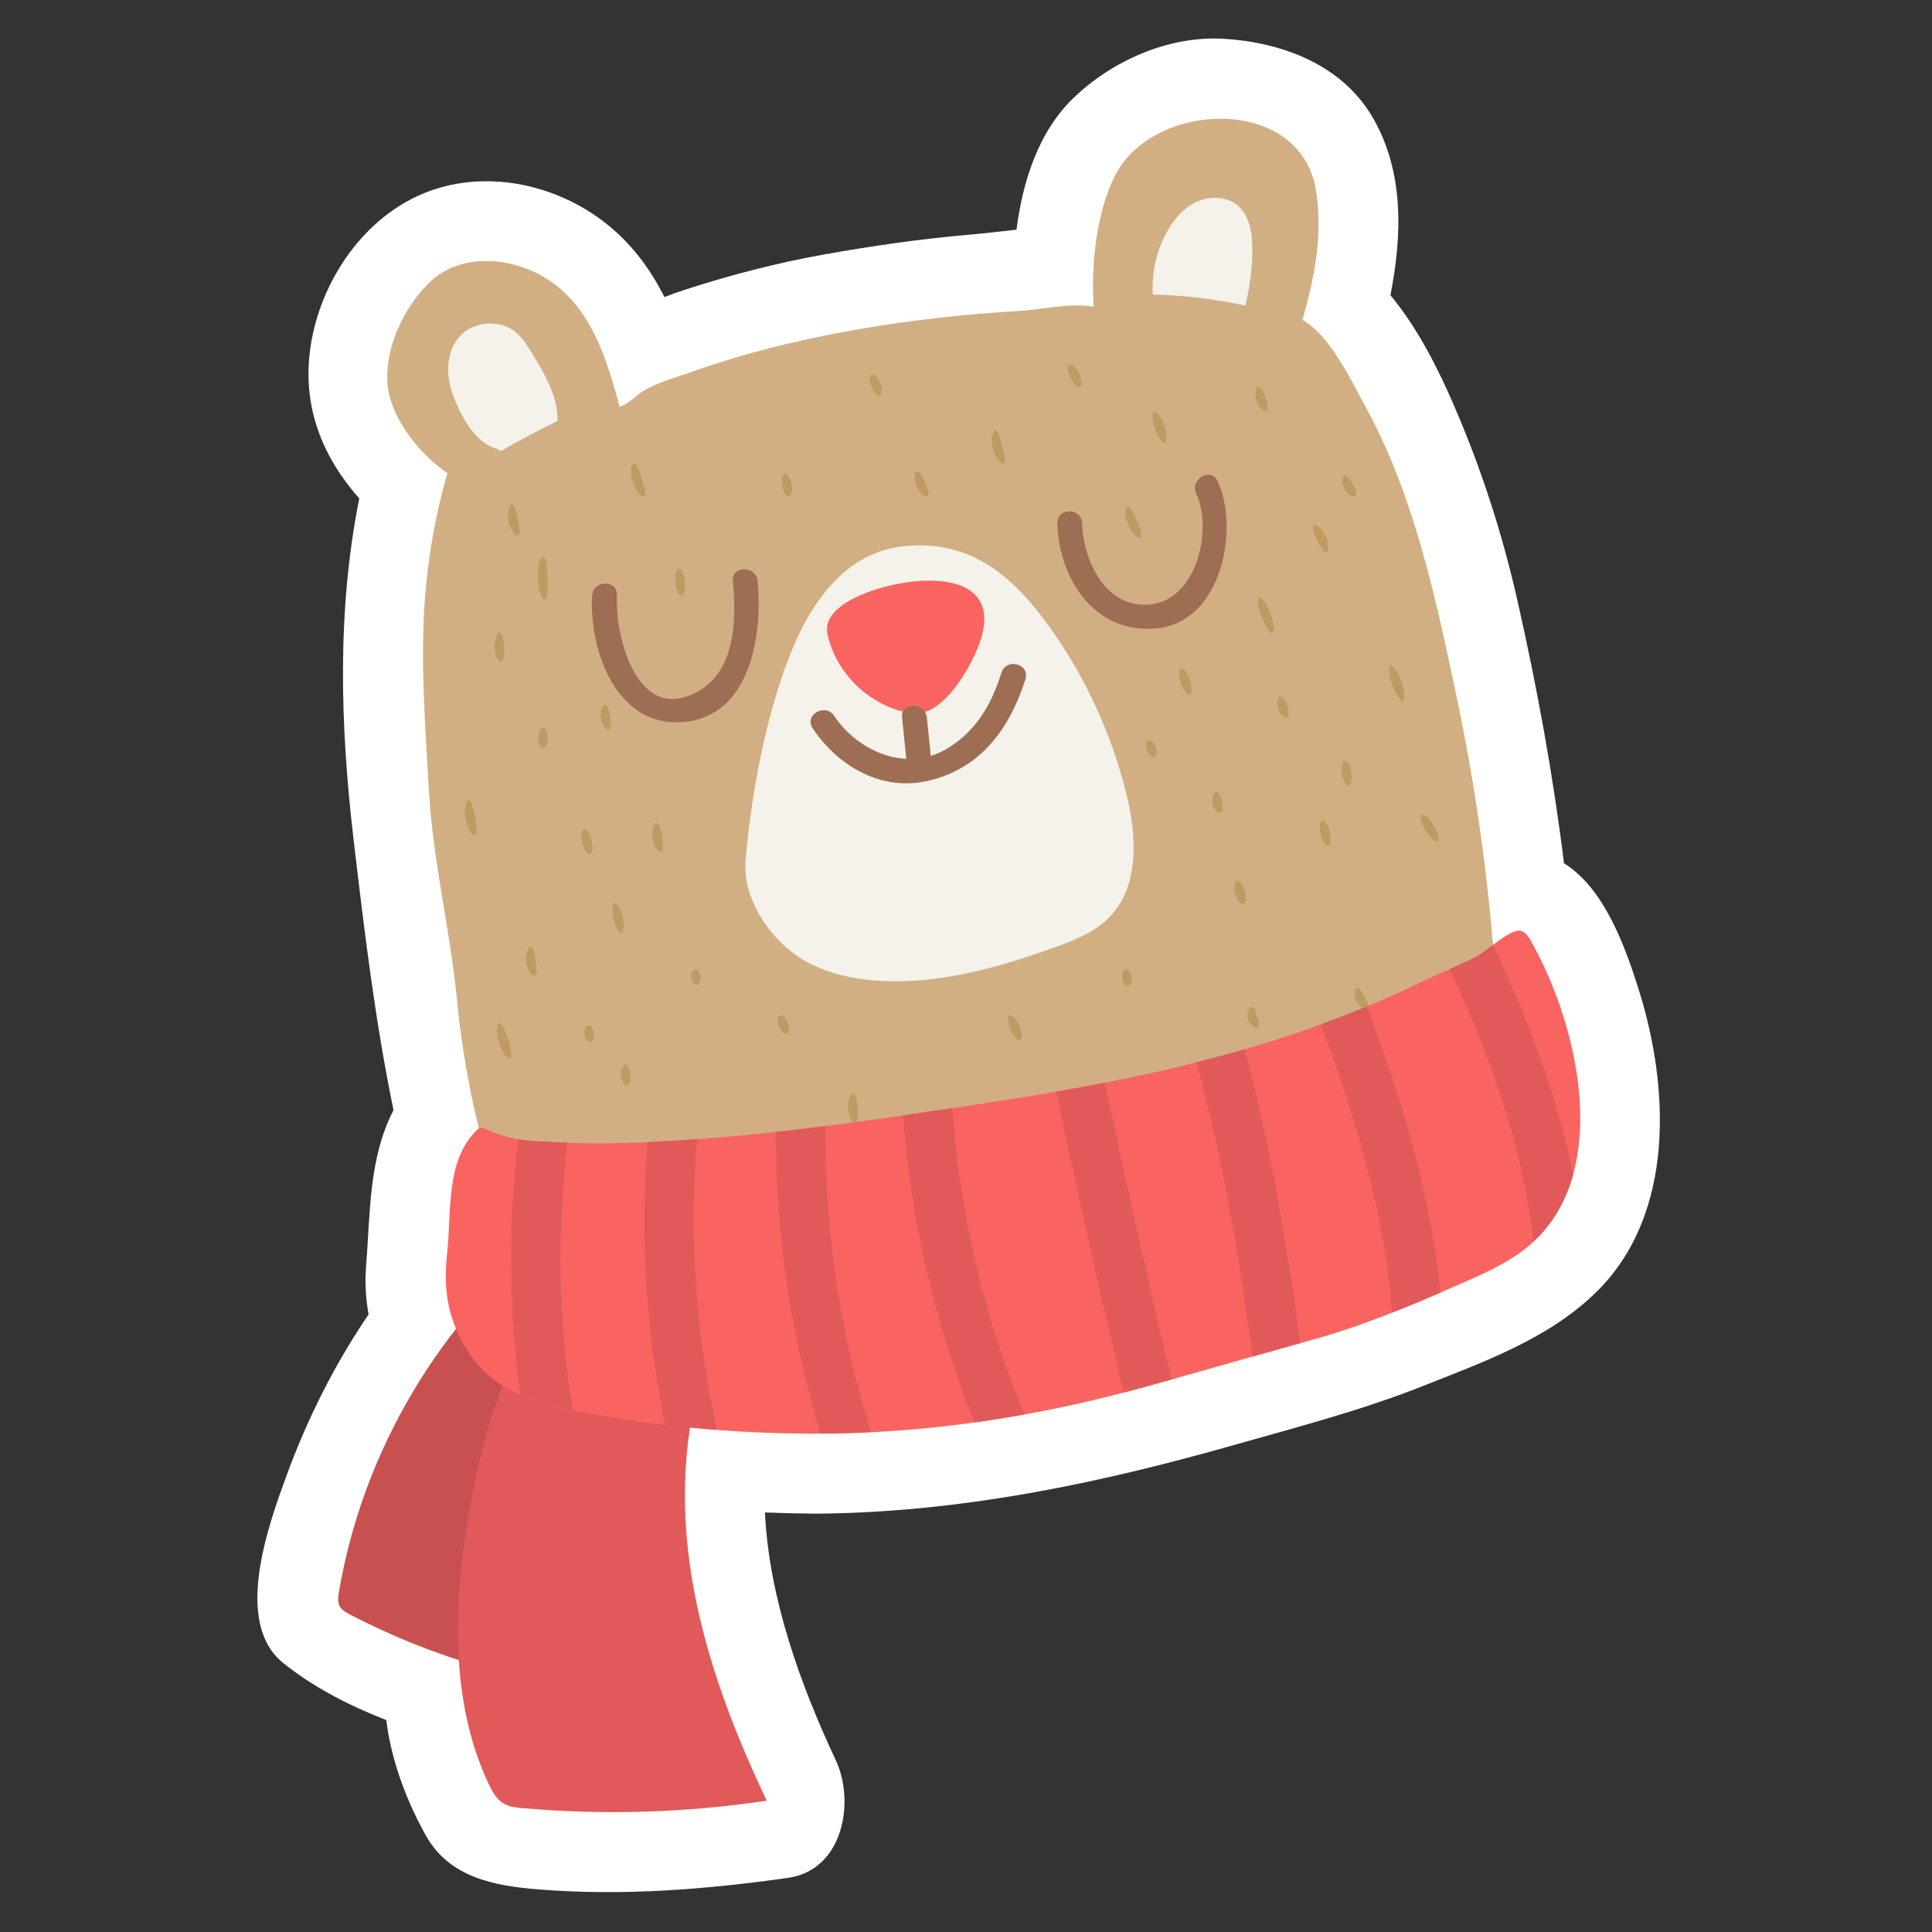 <?xml version="1.0" encoding="utf-8"?>
<!-- Generator: Adobe Illustrator 15.0.0, SVG Export Plug-In . SVG Version: 6.00 Build 0)  -->
<!DOCTYPE svg PUBLIC "-//W3C//DTD SVG 1.1//EN" "http://www.w3.org/Graphics/SVG/1.1/DTD/svg11.dtd">
<svg version="1.1" id="Layer_1" xmlns="http://www.w3.org/2000/svg" xmlns:xlink="http://www.w3.org/1999/xlink" x="0px" y="0px"
	 width="200px" height="200px" viewBox="0 0 200 200" enable-background="new 0 0 200 200" xml:space="preserve">
<rect x="0" y="0" width="200" height="200" fill="#333333" stroke="none"/>
<path fill="#FFFFFF" d="M169.621,102.383c-1.367-4.322-3.52-10.417-7.715-13.014c-1.129-9.134-2.781-18.194-4.822-27.204
	c-1.57-6.937-3.715-13.576-6.533-20.106c-1.73-4.012-3.805-8.098-6.613-11.503c1.223-6.218,1.42-12.78-1.828-18.383
	c-3.172-5.47-9.375-7.778-15.361-8.154c-5.723-0.36-11.637,2.254-15.676,6.175c-3.539,3.437-5.197,8.497-5.844,13.583
	c-1.609,0.176-3.211,0.374-4.779,0.508c-5.068,0.431-10.123,1.163-15.13,2.056c-4.939,0.881-9.791,2.149-14.561,3.698
	c-0.659,0.213-1.316,0.458-1.971,0.714c-1.375-2.704-3.142-5.18-5.549-7.211c-5.126-4.325-12.533-6.098-18.917-3.71
	c-6.603,2.471-11.192,9.276-12.185,16.121c-0.9,6.208,1.289,11.384,5.056,15.651c-2.33,11.588-1.969,23.592-0.59,35.309
	c1.092,9.288,2.221,18.769,4.135,28.01c-2.582,4.967-2.403,10.713-2.844,16.213c-0.131,1.635-0.033,3.295,0.261,4.93
	c-3.525,5.186-6.367,10.846-8.545,16.828c-1.824,5.015-5.495,15.09-0.283,19.267c3.121,2.502,6.801,4.397,10.659,5.899
	c0.07,0.457,0.128,0.918,0.208,1.373c0.645,3.668,2.085,7.351,3.898,10.588c2.445,4.365,7.133,5.205,11.64,5.568
	c8.657,0.699,17.269,0.021,25.845-1.193c5.736-0.813,6.949-7.892,4.948-12.166c-3.676-7.85-6.917-16.797-7.337-25.661
	c1.792,0.071,3.585,0.114,5.38,0.125c14.813-0.132,29.018-3.082,43.208-7.116c6.58-1.871,13.176-3.58,19.543-6.105
	c6.307-2.502,13.092-4.925,17.998-9.787C173.453,125.618,172.811,112.453,169.621,102.383"/>
<path fill="#C95050" d="M57.292,127.443c-11.654,9.153-19.732,22.743-22.205,37.354c-0.086,0.506-0.158,1.06,0.096,1.506
	c0.213,0.377,0.614,0.6,0.998,0.801c5.43,2.843,11.225,4.992,17.196,6.378c0.321-0.856,0.286-1.838-0.095-2.669"/>
<path fill="#E25959" d="M55.456,136.194c-3.953,6.73-6.015,14.417-7.187,22.133c-1.343,8.844-1.495,18.243,2.313,26.336
	c0.381,0.808,0.84,1.642,1.619,2.075c0.555,0.31,1.209,0.378,1.842,0.435c8.435,0.746,16.957,0.49,25.33-0.764
	c-3.744-7.889-6.871-16.171-8.016-24.828c-1.145-8.658-0.203-17.758,3.82-25.508"/>
<path fill="#D1AF83" d="M51.62,124.257c-2.104-6.775-3.627-13.652-4.303-20.663c-0.701-7.279-2.492-14.379-2.914-21.74
	c-0.389-6.789-0.947-13.941-0.35-20.693c0.363-4.122,1.123-8.209,2.263-12.187c-2.89-1.962-5.993-5.762-6.211-9.417
	c-0.22-3.698,1.763-7.811,4.368-10.335c3.367-3.26,9.165-2.642,12.91,0.176c4.015,3.022,5.512,8.076,6.764,12.71
	c0.989-0.318,1.622-1.135,2.501-1.664c1.399-0.842,3.14-1.312,4.675-1.856c3.262-1.156,6.588-2.138,9.954-2.943
	c5.099-1.219,10.517-2.139,15.82-2.738c2.791-0.315,5.59-0.55,8.393-0.717c2.566-0.152,5.15-0.858,7.721-0.437
	c-0.27-4.251,0.252-9.692,2.215-13.576c3.955-7.827,19.299-8.384,20.818,1.624c0.709,4.673-0.174,8.867-1.414,13.329
	c2.846,1.582,4.932,6.065,6.465,8.856c5.09,9.268,7.316,19.852,9.486,30.11c2.414,11.415,3.863,23.035,4.322,34.694"/>
<path fill="#F4F2EA" d="M47.669,42.68c0.841,1.655,2.044,3.32,3.835,3.804l0.365,0.218c1.902-1.129,3.857-2.166,5.855-3.123
	c0.033-2.504-1.314-4.831-2.631-6.984c-0.492-0.804-0.996-1.625-1.727-2.221c-1.699-1.389-4.506-1.111-5.9,0.584
	c-0.865,1.055-1.17,2.492-1.049,3.851S47.051,41.464,47.669,42.68"/>
<path fill="#F4F2EA" d="M128.916,31.633c0.465-1.878,0.715-3.81,0.727-5.745c0.01-1.679-0.246-3.545-1.533-4.623
	c-1.152-0.965-2.895-1.005-4.254-0.365c-1.359,0.64-2.375,1.854-3.096,3.174c-1.064,1.95-1.553,4.203-1.426,6.419
	C122.549,30.559,125.766,30.953,128.916,31.633"/>
<path fill="#F4F2EA" d="M108.588,64.816c-3.891-5.411-8.389-9.065-15.251-8.242c-5.99,0.719-9.541,6.065-11.57,11.247
	c-2.539,6.492-3.978,14.299-4.586,21.202c-0.364,4.118,2.722,8.558,6.285,10.524c2.41,1.33,5.187,1.88,7.937,2.005
	c6.073,0.276,12.059-1.426,17.78-3.483c2.041-0.733,4.135-1.558,5.65-3.108c3.117-3.187,2.852-8.333,1.797-12.665
	C115.1,76.026,112.355,70.056,108.588,64.816"/>
<path fill="#F96461" d="M98.805,71.255c1.292-1.648,2.306-3.725,2.73-5.076c2.693-8.602-10.531-6.394-14.384-3.49
	c-0.737,0.556-1.44,1.294-1.53,2.214c-0.039,0.403,0.044,0.807,0.149,1.198c0.95,3.53,3.847,6.47,7.362,7.473
	c0.75,0.214,1.544,0.346,2.312,0.203C96.632,73.555,97.802,72.535,98.805,71.255"/>
<path fill="#9D6E54" d="M61.301,61.646c-0.344,5.735,2.562,13.742,9.488,13.095c6.994-0.655,8.146-9.137,7.646-14.583
	c-0.149-1.634-2.718-1.649-2.567,0c0.398,4.334,0.262,10.044-4.58,11.867c-5.658,2.13-7.646-6.605-7.42-10.379
	C63.967,59.991,61.4,60,61.301,61.646"/>
<path fill="#9D6E54" d="M109.455,54.175c0.176,5.903,4.051,11.682,10.572,10.838c6.408-0.828,8.322-10.234,6.02-15.203
	c-0.695-1.501-2.908-0.196-2.217,1.295c1.746,3.773,0.033,10.845-4.588,11.443c-4.742,0.613-7.104-4.474-7.221-8.373
	C111.973,52.523,109.404,52.519,109.455,54.175"/>
<path fill="#9D6E54" d="M93.381,74.279c0.154,1.496,0.308,2.993,0.461,4.489c0.168,1.63,2.736,1.646,2.568,0
	c-0.154-1.496-0.309-2.993-0.463-4.489C95.782,72.649,93.211,72.633,93.381,74.279"/>
<path fill="#9D6E54" d="M84.126,75.396c2.504,3.758,6.854,6.426,11.529,5.516c5.663-1.102,8.825-5.32,10.497-10.599
	c0.5-1.583-1.979-2.255-2.477-0.683c-1.047,3.308-2.596,6.032-5.625,7.861c-4.166,2.516-9.252,0.296-11.707-3.391
	C85.43,72.73,83.206,74.014,84.126,75.396"/>
<path fill="#BF9A61" d="M56.393,62.085c0.271-0.045,0.327-1.052,0.287-2.262c-0.047-1.209-0.175-2.209-0.449-2.235
	c-0.27-0.027-0.588,0.99-0.539,2.271C55.737,61.14,56.126,62.131,56.393,62.085"/>
<path fill="#BF9A61" d="M51.909,68.503c0.268-0.067,0.328-0.74,0.285-1.522c-0.048-0.781-0.186-1.442-0.459-1.478
	c-0.268-0.037-0.58,0.65-0.527,1.536C51.256,67.924,51.648,68.571,51.909,68.503"/>
<path fill="#BF9A61" d="M63.061,75.557c0.25-0.121,0.216-0.697,0.113-1.338c-0.111-0.64-0.268-1.195-0.541-1.229
	c-0.268-0.037-0.568,0.594-0.435,1.392C62.332,75.18,62.822,75.679,63.061,75.557"/>
<path fill="#BF9A61" d="M56.215,77.482c0.273,0,0.494-0.479,0.494-1.07c0-0.59-0.221-1.069-0.494-1.069s-0.494,0.479-0.494,1.069
	C55.721,77.003,55.942,77.482,56.215,77.482"/>
<path fill="#BF9A61" d="M49.167,86.463c0.259-0.097,0.187-0.919,0.012-1.881c-0.181-0.96-0.409-1.754-0.685-1.751
	c-0.27,0-0.484,0.876-0.287,1.931C48.401,85.819,48.917,86.561,49.167,86.463"/>
<path fill="#BF9A61" d="M61.077,88.408c0.265-0.065,0.338-0.693,0.166-1.403c-0.174-0.709-0.53-1.232-0.795-1.167
	c-0.266,0.065-0.34,0.693-0.166,1.402C60.456,87.95,60.811,88.473,61.077,88.408"/>
<path fill="#BF9A61" d="M68.413,88.178c0.26-0.097,0.241-0.773,0.131-1.548c-0.115-0.774-0.291-1.426-0.566-1.446
	c-0.27-0.022-0.542,0.696-0.411,1.589C67.695,87.666,68.163,88.276,68.413,88.178"/>
<path fill="#BF9A61" d="M64.313,96.529c0.267-0.06,0.332-0.777,0.146-1.603c-0.186-0.825-0.553-1.445-0.818-1.385
	s-0.332,0.777-0.146,1.602C63.68,95.968,64.047,96.589,64.313,96.529"/>
<path fill="#BF9A61" d="M55.358,101.016c0.256-0.107,0.212-0.777,0.107-1.543c-0.113-0.765-0.258-1.419-0.532-1.452
	c-0.267-0.037-0.577,0.682-0.447,1.591C54.614,100.521,55.112,101.125,55.358,101.016"/>
<path fill="#BF9A61" d="M72.25,101.875c0.242-0.131,0.312-0.472,0.275-0.798c-0.047-0.325-0.203-0.638-0.469-0.702
	c-0.263-0.068-0.578,0.307-0.512,0.829C71.614,101.727,72.014,102.008,72.25,101.875"/>
<path fill="#BF9A61" d="M66.7,51.382c0.234-0.148,0.016-0.91-0.264-1.8c-0.286-0.886-0.549-1.635-0.825-1.62
	c-0.269,0.009-0.443,0.898-0.116,1.92C65.819,50.906,66.475,51.529,66.7,51.382"/>
<path fill="#BF9A61" d="M81.663,51.385c0.268-0.05,0.388-0.617,0.268-1.266c-0.121-0.649-0.436-1.135-0.703-1.086
	c-0.269,0.05-0.389,0.617-0.269,1.266C81.079,50.949,81.395,51.435,81.663,51.385"/>
<path fill="#BF9A61" d="M70.528,61.653c0.272-0.023,0.439-0.664,0.373-1.432c-0.065-0.767-0.34-1.37-0.611-1.347
	c-0.271,0.023-0.439,0.664-0.373,1.432C69.983,61.073,70.256,61.676,70.528,61.653"/>
<path fill="#BF9A61" d="M61.085,107.867c0.271-0.032,0.446-0.441,0.39-0.914c-0.056-0.473-0.32-0.832-0.592-0.799
	c-0.271,0.031-0.445,0.44-0.39,0.914C60.549,107.541,60.815,107.898,61.085,107.867"/>
<path fill="#BF9A61" d="M52.799,109.569c0.25-0.114,0.112-0.956-0.183-1.928c-0.298-0.97-0.655-1.746-0.927-1.7
	c-0.266,0.044-0.338,0.951-0.018,1.989C51.988,108.97,52.553,109.683,52.799,109.569"/>
<path fill="#BF9A61" d="M81.446,107.01c0.258-0.092,0.312-0.595,0.122-1.122c-0.188-0.526-0.551-0.88-0.808-0.788
	c-0.258,0.094-0.312,0.596-0.122,1.122C80.827,106.75,81.189,107.102,81.446,107.01"/>
<path fill="#BF9A61" d="M91.086,40.9c0.253-0.101,0.267-0.662,0.031-1.253c-0.236-0.591-0.633-0.988-0.888-0.886
	c-0.253,0.101-0.267,0.662-0.03,1.253C90.436,40.605,90.833,41.001,91.086,40.9"/>
<path fill="#BF9A61" d="M103.938,47.951c0.234-0.147,0.031-0.894-0.191-1.773c-0.234-0.875-0.42-1.628-0.697-1.642
	c-0.266-0.019-0.533,0.851-0.26,1.891C103.057,47.468,103.713,48.098,103.938,47.951"/>
<path fill="#BF9A61" d="M96.008,51.382c0.222-0.164,0.054-0.764-0.225-1.42c-0.285-0.654-0.604-1.188-0.877-1.14
	c-0.266,0.044-0.365,0.758-0.031,1.53C95.208,51.125,95.793,51.544,96.008,51.382"/>
<path fill="#BF9A61" d="M111.822,40.052c0.246-0.12,0.188-0.737-0.125-1.377c-0.316-0.641-0.77-1.062-1.014-0.942
	s-0.189,0.737,0.125,1.377C111.123,39.75,111.578,40.171,111.822,40.052"/>
<path fill="#BF9A61" d="M131.104,42.605c0.24-0.135,0.152-0.744-0.08-1.409c-0.238-0.663-0.553-1.191-0.824-1.145
	c-0.266,0.044-0.375,0.722-0.107,1.475C130.357,42.28,130.867,42.739,131.104,42.605"/>
<path fill="#BF9A61" d="M120.594,45.826c0.258-0.091,0.215-0.878-0.096-1.759c-0.309-0.881-0.768-1.522-1.025-1.432
	c-0.258,0.091-0.215,0.879,0.094,1.76C119.877,45.275,120.338,45.917,120.594,45.826"/>
<path fill="#BF9A61" d="M137.303,57.157c0.264-0.057,0.316-0.831-0.074-1.657c-0.385-0.826-1.012-1.282-1.225-1.116
	c-0.219,0.168-0.002,0.816,0.33,1.536C136.674,56.637,137.035,57.218,137.303,57.157"/>
<path fill="#BF9A61" d="M131.752,65.495c0.254-0.099,0.148-0.983-0.236-1.976c-0.385-0.992-0.902-1.717-1.158-1.618
	c-0.254,0.098-0.148,0.983,0.236,1.976C130.979,64.869,131.498,65.594,131.752,65.495"/>
<path fill="#BF9A61" d="M123.141,71.931c0.262-0.082,0.277-0.77,0.035-1.536s-0.648-1.321-0.91-1.239
	c-0.26,0.082-0.273,0.77-0.033,1.536C122.475,71.458,122.881,72.013,123.141,71.931"/>
<path fill="#BF9A61" d="M133.234,74.271c0.238-0.14,0.197-0.646,0.033-1.181c-0.168-0.533-0.422-0.973-0.695-0.954
	c-0.271,0.016-0.453,0.591-0.248,1.248C132.527,74.041,133.004,74.411,133.234,74.271"/>
<path fill="#BF9A61" d="M145.234,72.554c0.256-0.091,0.178-0.979-0.174-1.983c-0.355-1.005-0.85-1.745-1.107-1.655
	c-0.258,0.091-0.18,0.979,0.174,1.983C144.48,71.904,144.977,72.645,145.234,72.554"/>
<path fill="#BF9A61" d="M139.613,81.339c0.27-0.044,0.395-0.654,0.279-1.364c-0.115-0.709-0.426-1.249-0.695-1.205
	c-0.27,0.043-0.395,0.654-0.279,1.363C139.031,80.843,139.344,81.383,139.613,81.339"/>
<path fill="#BF9A61" d="M126.383,84.116c0.232-0.151,0.189-0.626,0.098-1.13c-0.105-0.502-0.244-0.957-0.518-1.01
	c-0.262-0.057-0.592,0.49-0.453,1.2S126.16,84.269,126.383,84.116"/>
<path fill="#BF9A61" d="M137.479,87.544c0.268-0.06,0.354-0.687,0.191-1.399c-0.16-0.713-0.508-1.242-0.773-1.181
	c-0.266,0.06-0.352,0.686-0.189,1.399C136.867,87.075,137.213,87.604,137.479,87.544"/>
<path fill="#BF9A61" d="M128.699,93.539c0.264-0.074,0.326-0.66,0.143-1.308s-0.545-1.113-0.809-1.039
	c-0.262,0.075-0.324,0.66-0.143,1.308C128.074,93.147,128.436,93.612,128.699,93.539"/>
<path fill="#BF9A61" d="M116.781,102.082c0.27-0.041,0.432-0.455,0.363-0.926s-0.344-0.82-0.613-0.781
	c-0.271,0.039-0.434,0.453-0.365,0.924C116.236,101.771,116.51,102.121,116.781,102.082"/>
<path fill="#BF9A61" d="M105.617,107.654c0.25-0.11,0.201-0.77-0.107-1.473s-0.762-1.183-1.012-1.074
	c-0.25,0.11-0.201,0.77,0.107,1.473S105.367,107.764,105.617,107.654"/>
<path fill="#BF9A61" d="M88.507,116.207c0.267-0.069,0.321-0.742,0.272-1.522c-0.053-0.779-0.193-1.439-0.467-1.475
	c-0.267-0.036-0.578,0.652-0.52,1.538C87.849,115.634,88.247,116.276,88.507,116.207"/>
<path fill="#BF9A61" d="M64.976,112.356c0.258-0.096,0.317-0.578,0.272-1.104c-0.052-0.524-0.195-0.989-0.468-1.037
	c-0.265-0.049-0.579,0.456-0.517,1.127C64.325,112.014,64.723,112.454,64.976,112.356"/>
<path fill="#BF9A61" d="M130.24,106.358c0.189-0.203,0.043-0.651-0.092-1.135c-0.154-0.478-0.277-0.933-0.547-0.998
	c-0.26-0.077-0.627,0.524-0.4,1.282C129.428,106.265,130.066,106.564,130.24,106.358"/>
<path fill="#BF9A61" d="M141.564,104.447c0.191-0.199,0.002-0.691-0.254-1.216c-0.268-0.519-0.549-0.966-0.824-0.931
	c-0.268,0.029-0.406,0.688-0.061,1.375S141.381,104.646,141.564,104.447"/>
<path fill="#BF9A61" d="M148.869,87.095c0.232-0.145,0.031-0.882-0.449-1.646c-0.479-0.763-1.055-1.265-1.285-1.12
	c-0.232,0.146-0.031,0.882,0.449,1.646C148.062,86.739,148.639,87.24,148.869,87.095"/>
<path fill="#BF9A61" d="M118.055,55.652c0.229-0.157-0.01-0.891-0.357-1.727c-0.355-0.833-0.713-1.516-0.984-1.463
	c-0.266,0.049-0.324,0.907,0.072,1.847C117.18,55.25,117.836,55.807,118.055,55.652"/>
<path fill="#BF9A61" d="M119.521,78.345c0.254-0.102,0.305-0.564,0.115-1.032c-0.188-0.468-0.547-0.764-0.801-0.662
	c-0.252,0.102-0.305,0.564-0.115,1.032C118.91,78.151,119.268,78.447,119.521,78.345"/>
<path fill="#BF9A61" d="M140.311,51.364c0.199-0.192,0.02-0.696-0.26-1.221c-0.285-0.521-0.607-0.947-0.877-0.887
	c-0.266,0.055-0.348,0.7,0.008,1.356C139.535,51.27,140.119,51.555,140.311,51.364"/>
<path fill="#BF9A61" d="M53.648,55.447c0.247-0.126,0.132-0.839-0.03-1.664c-0.17-0.823-0.341-1.525-0.617-1.545
	c-0.268-0.025-0.549,0.769-0.351,1.741C52.844,54.952,53.411,55.573,53.648,55.447"/>
<path fill="#F96461" d="M84.568,148.411c-7.372,0.01-14.745-0.59-22.017-1.805c-5.982-0.998-11.869-1.994-14.864-7.992
	c-1.565-3.135-1.737-5.761-1.383-9.09c0.437-4.103-0.177-9.531,3.12-12.588c0.082-0.078,0.173-0.154,0.283-0.186
	c0.182-0.053,0.373,0.029,0.545,0.111c2.008,0.949,3.934,1.307,6.182,1.307c3.581,0.265,7.181,0.219,10.766,0.058
	c11.661-0.524,23.227-2.274,34.767-4.021c10.182-1.539,20.344-3.454,30.166-6.585c4.979-1.586,9.863-3.482,14.566-5.764
	c2.041-0.99,4.154-1.812,6.174-2.849c1.055-0.541,3.611-3.049,4.666-2.618c0.438,0.178,0.707,0.607,0.939,1.017
	c5.059,8.926,8.668,24.744-0.727,31.977c-1.916,1.476-4.152,2.462-6.367,3.433c-5.291,2.324-10.311,4.457-15.814,5.959
	c-6.123,1.67-12.203,3.492-18.332,5.139C106.6,146.776,95.594,148.397,84.568,148.411"/>
<path fill="#E25959" d="M58.76,118.294c-0.775-0.031-1.551-0.067-2.326-0.125c-0.98,0-1.897-0.074-2.787-0.229
	c-1.061,8.822-0.979,17.714,0.225,26.484c1.68,0.746,3.52,1.224,5.426,1.604C57.809,136.862,57.62,127.544,58.76,118.294"/>
<path fill="#E25959" d="M72.174,117.926c-1.656,0.121-3.314,0.226-4.975,0.302c-0.059,0.002-0.115,0.002-0.174,0.006
	c-0.758,9.805-0.154,19.646,1.818,29.263c1.787,0.21,3.578,0.385,5.373,0.522C72.025,138.147,71.325,128.021,72.174,117.926"/>
<path fill="#E25959" d="M85.444,116.568c-1.711,0.217-3.422,0.425-5.134,0.613c-0.007,10.588,1.567,21.079,4.623,31.223
	c1.749-0.008,3.497-0.065,5.244-0.153C86.94,137.993,85.374,127.312,85.444,116.568"/>
<path fill="#E25959" d="M93.474,115.474c0.815,10.914,3.318,21.62,7.405,31.778c1.732-0.239,3.459-0.524,5.182-0.835
	c-4.205-10.109-6.711-20.79-7.486-31.699C96.874,114.974,95.175,115.228,93.474,115.474"/>
<path fill="#E25959" d="M109.328,113.013c2.205,10.407,4.535,20.786,6.996,31.135c0.305-0.08,0.609-0.149,0.914-0.231
	c1.35-0.362,2.695-0.736,4.043-1.113c-2.432-10.213-4.732-20.457-6.912-30.728C112.691,112.405,111.012,112.719,109.328,113.013"/>
<path fill="#E25959" d="M123.865,109.961c2.713,9.977,4.412,20.198,5.793,30.469c1.65-0.47,3.305-0.933,4.961-1.39
	c-1.383-10.252-3.088-20.457-5.797-30.417C127.178,109.099,125.525,109.541,123.865,109.961"/>
<path fill="#E25959" d="M136.73,106.043c3.648,9.692,6.602,19.614,7.379,29.843c1.666-0.657,3.324-1.353,5-2.076
	c-0.992-10.135-3.99-19.996-7.629-29.624C139.91,104.84,138.328,105.461,136.73,106.043"/>
<path fill="#E25959" d="M162.854,121.577c-1.678-8.183-4.676-16.11-8.299-23.764c-0.668,0.503-1.281,0.99-1.682,1.195
	c-0.92,0.472-1.861,0.898-2.805,1.317c4.248,9.027,7.547,18.425,8.668,28.219C160.803,126.624,162.121,124.229,162.854,121.577"/>
</svg>

